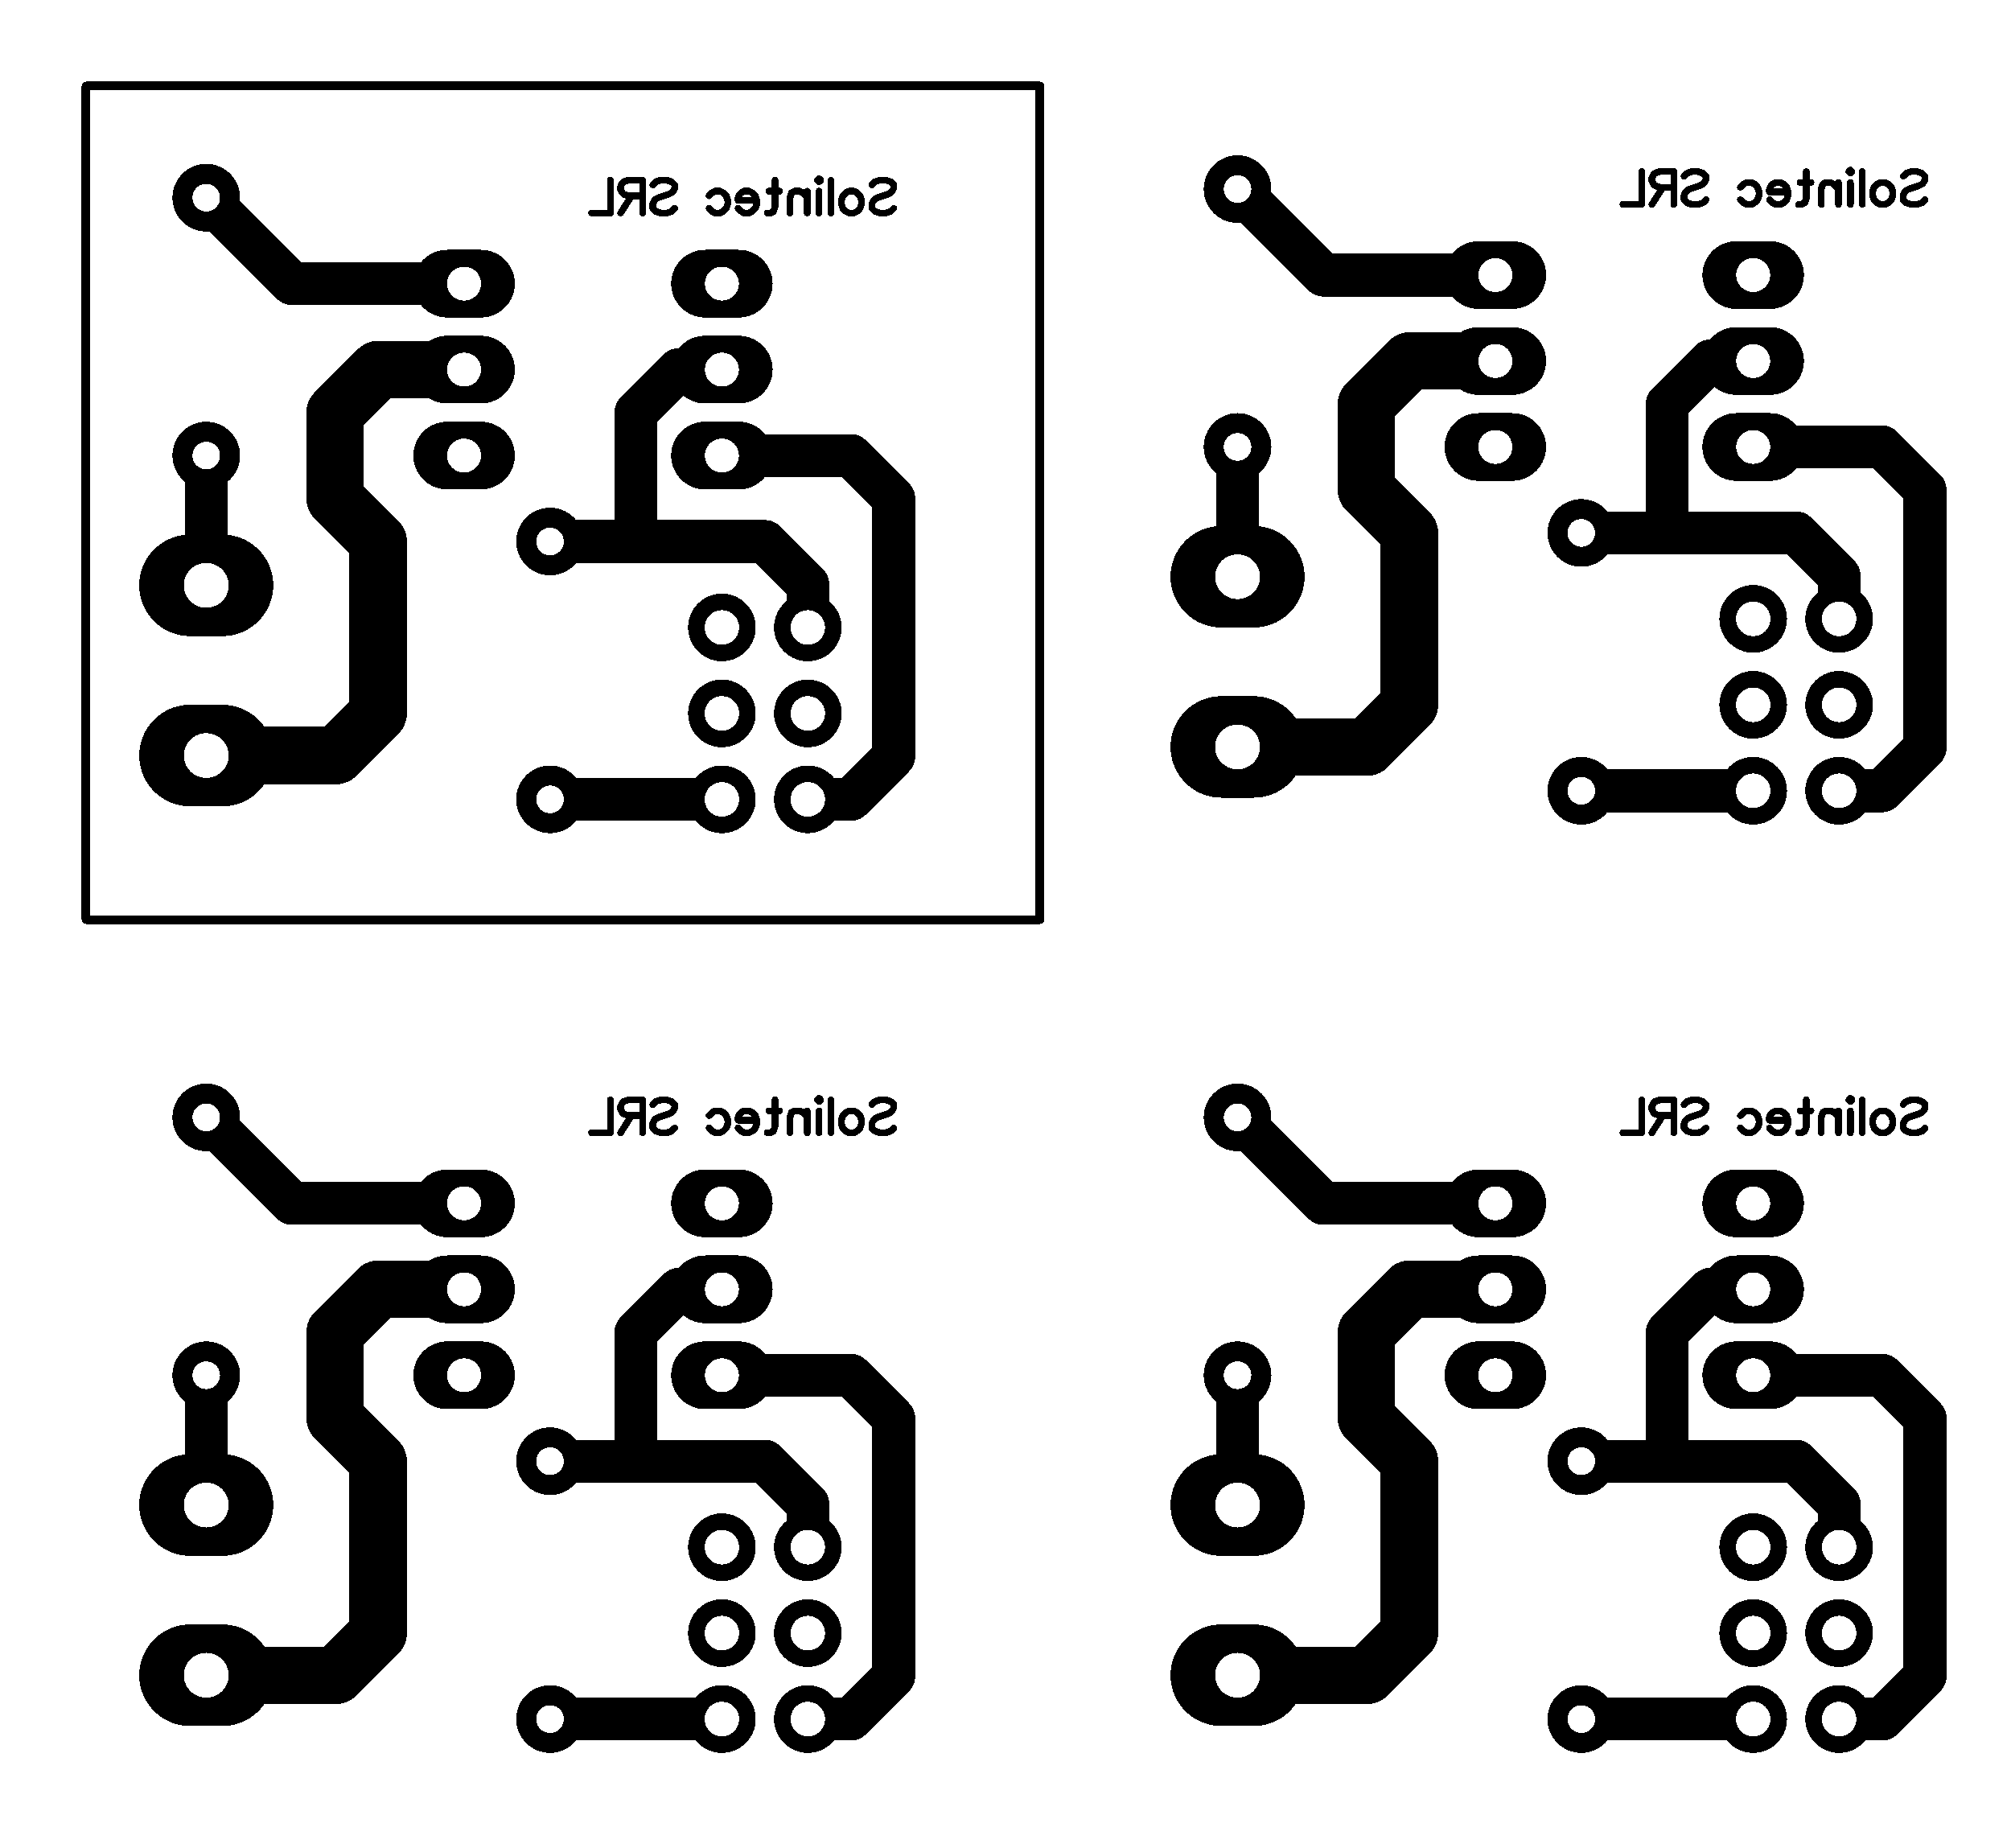 <svg xmlns="http://www.w3.org/2000/svg" xmlns:xlink="http://www.w3.org/1999/xlink" width="59.436mm" height="54.61mm" viewBox="15 -215 234 215"><title></title><style type="text/css">
*[layerid="1"] {stroke:#000000;fill:#000000;}
*[layerid="2"] {stroke:#000000;fill:#000000;}
*[layerid="3"] {stroke:#000000;fill:#000000;}
*[layerid="4"] {stroke:#000000;fill:#000000;}
*[layerid="5"] {stroke:#000000;fill:#000000;}
*[layerid="6"] {stroke:#000000;fill:#000000;}
*[layerid="7"] {stroke:#000000;fill:#000000;}
*[layerid="8"] {stroke:#000000;fill:#000000;}
*[layerid="9"] {stroke:#000000;fill:#000000;}
*[layerid="10"] {stroke:#000000;fill:#000000;}
*[layerid="11"] {stroke:#000000;fill:#000000;}
*[layerid="12"] {stroke:#000000;fill:#000000;}
*[layerid="13"] {stroke:#000000;fill:#000000;}
*[layerid="14"] {stroke:#000000;fill:#000000;}
*[layerid="15"] {stroke:#000000;fill:#000000;}
*[layerid="19"] {stroke:#000000;fill:#000000;}
*[layerid="21"] {stroke:#000000;fill:#000000;}
*[layerid="22"] {stroke:#000000;fill:#000000;}
*[layerid="23"] {stroke:#000000;fill:#000000;}
*[layerid="24"] {stroke:#000000;fill:#000000;}
*[layerid="25"] {stroke:#000000;fill:#000000;}
*[layerid="26"] {stroke:#000000;fill:#000000;}
*[layerid="27"] {stroke:#000000;fill:#000000;}
*[layerid="28"] {stroke:#000000;fill:#000000;}
*[layerid="29"] {stroke:#000000;fill:#000000;}
*[layerid="30"] {stroke:#000000;fill:#000000;}
*[layerid="31"] {stroke:#000000;fill:#000000;}
*[layerid="32"] {stroke:#000000;fill:#000000;}
*[layerid="33"] {stroke:#000000;fill:#000000;}
*[layerid="34"] {stroke:#000000;fill:#000000;}
*[layerid="35"] {stroke:#000000;fill:#000000;}
*[layerid="36"] {stroke:#000000;fill:#000000;}
*[layerid="37"] {stroke:#000000;fill:#000000;}
*[layerid="38"] {stroke:#000000;fill:#000000;}
*[layerid="39"] {stroke:#000000;fill:#000000;}
*[layerid="40"] {stroke:#000000;fill:#000000;}
*[layerid="41"] {stroke:#000000;fill:#000000;}
*[layerid="42"] {stroke:#000000;fill:#000000;}
*[layerid="43"] {stroke:#000000;fill:#000000;}
*[layerid="44"] {stroke:#000000;fill:#000000;}
*[layerid="45"] {stroke:#000000;fill:#000000;}
*[layerid="46"] {stroke:#000000;fill:#000000;}
*[layerid="47"] {stroke:#000000;fill:#000000;}
*[layerid="48"] {stroke:#000000;fill:#000000;}
*[layerid="49"] {stroke:#000000;fill:#000000;}
*[layerid="50"] {stroke:#000000;fill:#000000;}
*[layerid="51"] {stroke:#000000;fill:#000000;}
*[layerid="52"] {stroke:#000000;fill:#000000;}
*[layerid="99"] {stroke:#000000;fill:#000000;}
*[layerid="100"] {stroke:#000000;fill:#000000;}
*[layerid="101"] {stroke:#000000;fill:#000000;}
*[layerid="Hole"] {stroke:#000000;fill:#000000;}
*[layerid="DRCError"] {stroke:#000000;fill:#000000;}
*[fill="none"] {fill: none;}
*[stroke="none"] {stroke: none;}
path, polyline, polygon, line {stroke-linecap:round;}
g[c_partid="part_pad"][layerid="1"] ellipse:not([c_etype="pad_outer"]) {fill:#000000;}
g[c_partid="part_pad"][layerid="1"] polygon:not([c_etype="pad_outer"]) {fill:#000000;}
g[c_partid="part_pad"][layerid="1"] polyline:not([c_etype="pad_outer"]) {stroke:#000000;}
g[c_partid="part_pad"][layerid="2"] ellipse:not([c_etype="pad_outer"]) {fill:#000000;}
g[c_partid="part_pad"][layerid="2"] polygon:not([c_etype="pad_outer"]) {fill:#000000;}
g[c_partid="part_pad"][layerid="2"] polyline:not([c_etype="pad_outer"]) {stroke:#000000;}
g[c_partid="part_pad"][layerid="11"] ellipse:not([c_etype="pad_outer"]) {fill:#000000;}
g[c_partid="part_pad"][layerid="11"] polygon:not([c_etype="pad_outer"]) {fill:#000000;}
g[c_partid="part_pad"][layerid="11"] polyline:not([c_etype="pad_outer"]) {stroke:#000000;}
g[c_partid="part_pad"][layerid="11"] circle {fill:#FFFFFF;}
g[c_partid="part_pad"][layerid="11"] > polyline:nth-of-type(2) {stroke:#FFFFFF;}
g[c_partid="part_pad"][layerid="11"][c_shape="ELLIPSE"]  polyline:nth-last-of-type(1) {stroke:#FFFFFF;}
g[c_partid="part_pad"][layerid="11"][c_shape="RECT"]  polyline:nth-last-of-type(1) {stroke:#FFFFFF;}
g[c_partid="part_pad"][layerid="11"][c_shape="POLYGON"]  polyline:nth-last-of-type(1) {stroke:#FFFFFF;}
g[c_partid="part_via"] > * + circle, #gCurParts g[c_partid="part_via"] > * + circle {fill:#FFFFFF;}
g[c_partid="part_pad"] > polygon[c_etype="pad_outer"], #gCurParts g[c_partid="part_pad"] > polygon[c_etype="pad_outer"] {stroke-linejoin: round;stroke-miterlimit: 100;}
g[c_partid="part_hole"] > circle {fill: #FFFFFF;}path, polyline, polygon {stroke-linejoin:round;}
rect, circle, ellipse, polyline, line, polygon, path {shape-rendering:crispEdges;}
</style>
<rect x="15" y="-215" width="234" height="215" fill="#FFFFFF" stroke="none"/><polyline points="219 -163 234 -163 239 -158 239 -128 234 -123 229 -123" stroke-width="5"  stroke-linecap="round" fill="none" layerid="2" net="GND" id="gge66094" locked="0" /><polyline points="159 -128.1 174.1 -128.1 179 -133 179 -153 174 -158 174 -168 179 -173 189 -173" stroke-width="6.693"  stroke-linecap="round" fill="none" layerid="2" net="N$2" id="gge66091" locked="0" /><polyline points="159 -147.9 159 -163" stroke-width="5"  stroke-linecap="round" fill="none" layerid="2" net="N$1" id="gge66088" locked="0" /><polyline points="219 -123 199 -123" stroke-width="5"  stroke-linecap="round" fill="none" layerid="2" net="V+" id="gge66085" locked="0" /><polyline points="219 -173 214 -173 209 -168 209 -153" stroke-width="5"  stroke-linecap="round" fill="none" layerid="2" net="IN" id="gge66082" locked="0" /><polyline points="229 -143 229 -148 224 -153 209 -153 199 -153" stroke-width="5"  stroke-linecap="round" fill="none" layerid="2" net="IN" id="gge66079" locked="0" /><polyline points="189 -183 169 -183 159 -193" stroke-width="5"  stroke-linecap="round" fill="none" layerid="2" net="N$6" id="gge66076" locked="0" /><polyline points="219 -55 234 -55 239 -50 239 -20 234 -15 229 -15" stroke-width="5"  stroke-linecap="round" fill="none" layerid="2" net="GND" id="gge65527" locked="0" /><polyline points="159 -20.1 174.1 -20.1 179 -25 179 -45 174 -50 174 -60 179 -65 189 -65" stroke-width="6.693"  stroke-linecap="round" fill="none" layerid="2" net="N$2" id="gge65524" locked="0" /><polyline points="159 -39.9 159 -55" stroke-width="5"  stroke-linecap="round" fill="none" layerid="2" net="N$1" id="gge65521" locked="0" /><polyline points="219 -15 199 -15" stroke-width="5"  stroke-linecap="round" fill="none" layerid="2" net="V+" id="gge65518" locked="0" /><polyline points="219 -65 214 -65 209 -60 209 -45" stroke-width="5"  stroke-linecap="round" fill="none" layerid="2" net="IN" id="gge65515" locked="0" /><polyline points="229 -35 229 -40 224 -45 209 -45 199 -45" stroke-width="5"  stroke-linecap="round" fill="none" layerid="2" net="IN" id="gge65512" locked="0" /><polyline points="189 -75 169 -75 159 -85" stroke-width="5"  stroke-linecap="round" fill="none" layerid="2" net="N$6" id="gge65509" locked="0" /><polyline points="99 -55 114 -55 119 -50 119 -20 114 -15 109 -15" stroke-width="5"  stroke-linecap="round" fill="none" layerid="2" net="GND" id="gge64960" locked="0" /><polyline points="39 -20.1 54.1 -20.1 59 -25 59 -45 54 -50 54 -60 59 -65 69 -65" stroke-width="6.693"  stroke-linecap="round" fill="none" layerid="2" net="N$2" id="gge64957" locked="0" /><polyline points="39 -39.9 39 -55" stroke-width="5"  stroke-linecap="round" fill="none" layerid="2" net="N$1" id="gge64954" locked="0" /><polyline points="99 -15 79 -15" stroke-width="5"  stroke-linecap="round" fill="none" layerid="2" net="V+" id="gge64951" locked="0" /><polyline points="99 -65 94 -65 89 -60 89 -45" stroke-width="5"  stroke-linecap="round" fill="none" layerid="2" net="IN" id="gge64948" locked="0" /><polyline points="109 -35 109 -40 104 -45 89 -45 79 -45" stroke-width="5"  stroke-linecap="round" fill="none" layerid="2" net="IN" id="gge64945" locked="0" /><polyline points="69 -75 49 -75 39 -85" stroke-width="5"  stroke-linecap="round" fill="none" layerid="2" net="N$6" id="gge64942" locked="0" /><polyline points="99 -162 114 -162 119 -157 119 -127 114 -122 109 -122" stroke-width="5"  stroke-linecap="round" fill="none" layerid="2" net="GND" id="gge57250" locked="0" /><polyline points="39 -127.1 54.1 -127.1 59 -132 59 -152 54 -157 54 -167 59 -172 69 -172" stroke-width="6.693"  stroke-linecap="round" fill="none" layerid="2" net="N$2" id="gge57247" locked="0" /><polyline points="39 -146.9 39 -162" stroke-width="5"  stroke-linecap="round" fill="none" layerid="2" net="N$1" id="gge57244" locked="0" /><polyline points="99 -122 79 -122" stroke-width="5"  stroke-linecap="round" fill="none" layerid="2" net="V+" id="gge57241" locked="0" /><polyline points="99 -172 94 -172 89 -167 89 -152" stroke-width="5"  stroke-linecap="round" fill="none" layerid="2" net="IN" id="gge57238" locked="0" /><polyline points="109 -142 109 -147 104 -152 89 -152 79 -152" stroke-width="5"  stroke-linecap="round" fill="none" layerid="2" net="IN" id="gge57235" locked="0" /><polyline points="69 -182 49 -182 39 -192" stroke-width="5"  stroke-linecap="round" fill="none" layerid="2" net="N$6" id="gge57232" locked="0" /><g c_partid="part_pcbtext" c_etype="" c_origin="119,-190" c_rotation="360" c_mirror="1" id="rep6" locked="0" layerid="2" c_shapetype="group" ><path c_fontsize="4" c_fontfamily="" c_text="Solintec SRL" d="M 116.454 -193.491 L 116.818 -193.855 L 117.364 -194.036 L 118.091 -194.036 L 118.636 -193.855 L 119 -193.491 L 119 -193.127 L 118.818 -192.764 L 118.636 -192.582 L 118.273 -192.4 L 117.182 -192.036 L 116.818 -191.855 L 116.636 -191.673 L 116.454 -191.309 L 116.454 -190.764 L 116.818 -190.4 L 117.364 -190.218 L 118.091 -190.218 L 118.636 -190.4 L 119 -190.764 M 114.346 -192.764 L 114.709 -192.582 L 115.073 -192.218 L 115.254 -191.673 L 115.254 -191.309 L 115.073 -190.764 L 114.709 -190.4 L 114.346 -190.218 L 113.8 -190.218 L 113.436 -190.4 L 113.073 -190.764 L 112.891 -191.309 L 112.891 -191.673 L 113.073 -192.218 L 113.436 -192.582 L 113.8 -192.764 L 114.346 -192.764 M 111.691 -194.036 L 111.691 -190.218 M 110.491 -194.036 L 110.309 -193.855 L 110.127 -194.036 L 110.309 -194.218 L 110.491 -194.036 M 110.309 -192.764 L 110.309 -190.218 M 108.927 -192.764 L 108.927 -190.218 M 108.927 -192.036 L 108.382 -192.582 L 108.018 -192.764 L 107.473 -192.764 L 107.109 -192.582 L 106.927 -192.036 L 106.927 -190.218 M 105.182 -194.036 L 105.182 -190.946 L 105 -190.4 L 104.636 -190.218 L 104.273 -190.218 M 105.727 -192.764 L 104.454 -192.764 M 103.073 -191.673 L 100.891 -191.673 L 100.891 -192.036 L 101.073 -192.4 L 101.254 -192.582 L 101.618 -192.764 L 102.164 -192.764 L 102.527 -192.582 L 102.891 -192.218 L 103.073 -191.673 L 103.073 -191.309 L 102.891 -190.764 L 102.527 -190.4 L 102.164 -190.218 L 101.618 -190.218 L 101.254 -190.4 L 100.891 -190.764 M 97.509 -192.218 L 97.873 -192.582 L 98.236 -192.764 L 98.782 -192.764 L 99.145 -192.582 L 99.509 -192.218 L 99.691 -191.673 L 99.691 -191.309 L 99.509 -190.764 L 99.145 -190.4 L 98.782 -190.218 L 98.236 -190.218 L 97.873 -190.4 L 97.509 -190.764 M 90.964 -193.491 L 91.327 -193.855 L 91.873 -194.036 L 92.6 -194.036 L 93.145 -193.855 L 93.509 -193.491 L 93.509 -193.127 L 93.327 -192.764 L 93.145 -192.582 L 92.782 -192.4 L 91.691 -192.036 L 91.327 -191.855 L 91.145 -191.673 L 90.964 -191.309 L 90.964 -190.764 L 91.327 -190.4 L 91.873 -190.218 L 92.6 -190.218 L 93.145 -190.4 L 93.509 -190.764 M 89.764 -194.036 L 89.764 -190.218 M 89.764 -194.036 L 88.127 -194.036 L 87.582 -193.855 L 87.4 -193.673 L 87.218 -193.309 L 87.218 -192.946 L 87.4 -192.582 L 87.582 -192.4 L 88.127 -192.218 L 89.764 -192.218 M 88.491 -192.218 L 87.218 -190.218 M 86.018 -194.036 L 86.018 -190.218 M 86.018 -190.218 L 83.836 -190.218" fill="none"  stroke-width="0.787"  /></g><g c_partid="part_pcbtext" c_etype="" c_origin="119,-83" c_rotation="360" c_mirror="1" id="gge64939" locked="0" layerid="2" c_shapetype="group" ><path c_fontsize="4" c_fontfamily="" c_text="Solintec SRL" d="M 116.454 -86.491 L 116.818 -86.855 L 117.364 -87.036 L 118.091 -87.036 L 118.636 -86.855 L 119 -86.491 L 119 -86.127 L 118.818 -85.764 L 118.636 -85.582 L 118.273 -85.4 L 117.182 -85.036 L 116.818 -84.855 L 116.636 -84.673 L 116.454 -84.309 L 116.454 -83.764 L 116.818 -83.4 L 117.364 -83.218 L 118.091 -83.218 L 118.636 -83.4 L 119 -83.764 M 114.346 -85.764 L 114.709 -85.582 L 115.073 -85.218 L 115.254 -84.673 L 115.254 -84.309 L 115.073 -83.764 L 114.709 -83.4 L 114.346 -83.218 L 113.8 -83.218 L 113.436 -83.4 L 113.073 -83.764 L 112.891 -84.309 L 112.891 -84.673 L 113.073 -85.218 L 113.436 -85.582 L 113.8 -85.764 L 114.346 -85.764 M 111.691 -87.036 L 111.691 -83.218 M 110.491 -87.036 L 110.309 -86.855 L 110.127 -87.036 L 110.309 -87.218 L 110.491 -87.036 M 110.309 -85.764 L 110.309 -83.218 M 108.927 -85.764 L 108.927 -83.218 M 108.927 -85.036 L 108.382 -85.582 L 108.018 -85.764 L 107.473 -85.764 L 107.109 -85.582 L 106.927 -85.036 L 106.927 -83.218 M 105.182 -87.036 L 105.182 -83.945 L 105 -83.4 L 104.636 -83.218 L 104.273 -83.218 M 105.727 -85.764 L 104.454 -85.764 M 103.073 -84.673 L 100.891 -84.673 L 100.891 -85.036 L 101.073 -85.4 L 101.254 -85.582 L 101.618 -85.764 L 102.164 -85.764 L 102.527 -85.582 L 102.891 -85.218 L 103.073 -84.673 L 103.073 -84.309 L 102.891 -83.764 L 102.527 -83.4 L 102.164 -83.218 L 101.618 -83.218 L 101.254 -83.4 L 100.891 -83.764 M 97.509 -85.218 L 97.873 -85.582 L 98.236 -85.764 L 98.782 -85.764 L 99.145 -85.582 L 99.509 -85.218 L 99.691 -84.673 L 99.691 -84.309 L 99.509 -83.764 L 99.145 -83.4 L 98.782 -83.218 L 98.236 -83.218 L 97.873 -83.4 L 97.509 -83.764 M 90.964 -86.491 L 91.327 -86.855 L 91.873 -87.036 L 92.6 -87.036 L 93.145 -86.855 L 93.509 -86.491 L 93.509 -86.127 L 93.327 -85.764 L 93.145 -85.582 L 92.782 -85.4 L 91.691 -85.036 L 91.327 -84.855 L 91.145 -84.673 L 90.964 -84.309 L 90.964 -83.764 L 91.327 -83.4 L 91.873 -83.218 L 92.6 -83.218 L 93.145 -83.4 L 93.509 -83.764 M 89.764 -87.036 L 89.764 -83.218 M 89.764 -87.036 L 88.127 -87.036 L 87.582 -86.855 L 87.4 -86.673 L 87.218 -86.309 L 87.218 -85.945 L 87.4 -85.582 L 87.582 -85.4 L 88.127 -85.218 L 89.764 -85.218 M 88.491 -85.218 L 87.218 -83.218 M 86.018 -87.036 L 86.018 -83.218 M 86.018 -83.218 L 83.836 -83.218" fill="none"  stroke-width="0.787"  /></g><g c_partid="part_pcbtext" c_etype="" c_origin="239,-83" c_rotation="360" c_mirror="1" id="gge65506" locked="0" layerid="2" c_shapetype="group" ><path c_fontsize="4" c_fontfamily="" c_text="Solintec SRL" d="M 236.454 -86.491 L 236.818 -86.855 L 237.364 -87.036 L 238.091 -87.036 L 238.636 -86.855 L 239 -86.491 L 239 -86.127 L 238.818 -85.764 L 238.636 -85.582 L 238.273 -85.4 L 237.182 -85.036 L 236.818 -84.855 L 236.636 -84.673 L 236.454 -84.309 L 236.454 -83.764 L 236.818 -83.4 L 237.364 -83.218 L 238.091 -83.218 L 238.636 -83.4 L 239 -83.764 M 234.345 -85.764 L 234.709 -85.582 L 235.073 -85.218 L 235.255 -84.673 L 235.255 -84.309 L 235.073 -83.764 L 234.709 -83.4 L 234.345 -83.218 L 233.8 -83.218 L 233.436 -83.4 L 233.073 -83.764 L 232.891 -84.309 L 232.891 -84.673 L 233.073 -85.218 L 233.436 -85.582 L 233.8 -85.764 L 234.345 -85.764 M 231.691 -87.036 L 231.691 -83.218 M 230.491 -87.036 L 230.309 -86.855 L 230.127 -87.036 L 230.309 -87.218 L 230.491 -87.036 M 230.309 -85.764 L 230.309 -83.218 M 228.927 -85.764 L 228.927 -83.218 M 228.927 -85.036 L 228.382 -85.582 L 228.018 -85.764 L 227.473 -85.764 L 227.109 -85.582 L 226.927 -85.036 L 226.927 -83.218 M 225.182 -87.036 L 225.182 -83.945 L 225 -83.4 L 224.636 -83.218 L 224.273 -83.218 M 225.727 -85.764 L 224.454 -85.764 M 223.073 -84.673 L 220.891 -84.673 L 220.891 -85.036 L 221.073 -85.4 L 221.255 -85.582 L 221.618 -85.764 L 222.164 -85.764 L 222.527 -85.582 L 222.891 -85.218 L 223.073 -84.673 L 223.073 -84.309 L 222.891 -83.764 L 222.527 -83.4 L 222.164 -83.218 L 221.618 -83.218 L 221.255 -83.4 L 220.891 -83.764 M 217.509 -85.218 L 217.873 -85.582 L 218.236 -85.764 L 218.782 -85.764 L 219.145 -85.582 L 219.509 -85.218 L 219.691 -84.673 L 219.691 -84.309 L 219.509 -83.764 L 219.145 -83.4 L 218.782 -83.218 L 218.236 -83.218 L 217.873 -83.4 L 217.509 -83.764 M 210.964 -86.491 L 211.327 -86.855 L 211.873 -87.036 L 212.6 -87.036 L 213.145 -86.855 L 213.509 -86.491 L 213.509 -86.127 L 213.327 -85.764 L 213.145 -85.582 L 212.782 -85.4 L 211.691 -85.036 L 211.327 -84.855 L 211.145 -84.673 L 210.964 -84.309 L 210.964 -83.764 L 211.327 -83.4 L 211.873 -83.218 L 212.6 -83.218 L 213.145 -83.4 L 213.509 -83.764 M 209.764 -87.036 L 209.764 -83.218 M 209.764 -87.036 L 208.127 -87.036 L 207.582 -86.855 L 207.4 -86.673 L 207.218 -86.309 L 207.218 -85.945 L 207.4 -85.582 L 207.582 -85.4 L 208.127 -85.218 L 209.764 -85.218 M 208.491 -85.218 L 207.218 -83.218 M 206.018 -87.036 L 206.018 -83.218 M 206.018 -83.218 L 203.836 -83.218" fill="none"  stroke-width="0.787"  /></g><g c_partid="part_pcbtext" c_etype="" c_origin="239,-191" c_rotation="360" c_mirror="1" id="gge66073" locked="0" layerid="2" c_shapetype="group" ><path c_fontsize="4" c_fontfamily="" c_text="Solintec SRL" d="M 236.454 -194.491 L 236.818 -194.855 L 237.364 -195.036 L 238.091 -195.036 L 238.636 -194.855 L 239 -194.491 L 239 -194.127 L 238.818 -193.764 L 238.636 -193.582 L 238.273 -193.4 L 237.182 -193.036 L 236.818 -192.855 L 236.636 -192.673 L 236.454 -192.309 L 236.454 -191.764 L 236.818 -191.4 L 237.364 -191.218 L 238.091 -191.218 L 238.636 -191.4 L 239 -191.764 M 234.345 -193.764 L 234.709 -193.582 L 235.073 -193.218 L 235.255 -192.673 L 235.255 -192.309 L 235.073 -191.764 L 234.709 -191.4 L 234.345 -191.218 L 233.8 -191.218 L 233.436 -191.4 L 233.073 -191.764 L 232.891 -192.309 L 232.891 -192.673 L 233.073 -193.218 L 233.436 -193.582 L 233.8 -193.764 L 234.345 -193.764 M 231.691 -195.036 L 231.691 -191.218 M 230.491 -195.036 L 230.309 -194.855 L 230.127 -195.036 L 230.309 -195.218 L 230.491 -195.036 M 230.309 -193.764 L 230.309 -191.218 M 228.927 -193.764 L 228.927 -191.218 M 228.927 -193.036 L 228.382 -193.582 L 228.018 -193.764 L 227.473 -193.764 L 227.109 -193.582 L 226.927 -193.036 L 226.927 -191.218 M 225.182 -195.036 L 225.182 -191.946 L 225 -191.4 L 224.636 -191.218 L 224.273 -191.218 M 225.727 -193.764 L 224.454 -193.764 M 223.073 -192.673 L 220.891 -192.673 L 220.891 -193.036 L 221.073 -193.4 L 221.255 -193.582 L 221.618 -193.764 L 222.164 -193.764 L 222.527 -193.582 L 222.891 -193.218 L 223.073 -192.673 L 223.073 -192.309 L 222.891 -191.764 L 222.527 -191.4 L 222.164 -191.218 L 221.618 -191.218 L 221.255 -191.4 L 220.891 -191.764 M 217.509 -193.218 L 217.873 -193.582 L 218.236 -193.764 L 218.782 -193.764 L 219.145 -193.582 L 219.509 -193.218 L 219.691 -192.673 L 219.691 -192.309 L 219.509 -191.764 L 219.145 -191.4 L 218.782 -191.218 L 218.236 -191.218 L 217.873 -191.4 L 217.509 -191.764 M 210.964 -194.491 L 211.327 -194.855 L 211.873 -195.036 L 212.6 -195.036 L 213.145 -194.855 L 213.509 -194.491 L 213.509 -194.127 L 213.327 -193.764 L 213.145 -193.582 L 212.782 -193.4 L 211.691 -193.036 L 211.327 -192.855 L 211.145 -192.673 L 210.964 -192.309 L 210.964 -191.764 L 211.327 -191.4 L 211.873 -191.218 L 212.6 -191.218 L 213.145 -191.4 L 213.509 -191.764 M 209.764 -195.036 L 209.764 -191.218 M 209.764 -195.036 L 208.127 -195.036 L 207.582 -194.855 L 207.4 -194.673 L 207.218 -194.309 L 207.218 -193.946 L 207.4 -193.582 L 207.582 -193.4 L 208.127 -193.218 L 209.764 -193.218 M 208.491 -193.218 L 207.218 -191.218 M 206.018 -195.036 L 206.018 -191.218 M 206.018 -191.218 L 203.836 -191.218" fill="none"  stroke-width="0.787"  /></g><g c_partid="part_pad" c_etype="pinpart" c_origin="69,-182" layerid="11" number="1" net="N$6" plated ="Y"  id="rep15" locked="0" c_rotation="180" c_width="11.811" c_height="7.874" title="N$6" c_shape="OVAL" pasteexpansion="0" solderexpansion="0.2"><polyline  c_etype="pad_shell" points="70.969 -182 67.031 -182" layerid="11" stroke-width="7.874" /><polyline c_etype="pad_hole" points="69.01 -182 68.99 -182" layerid="11" stroke-width="3.937"></polyline></g><g c_partid="part_pad" c_etype="pinpart" c_origin="69,-172" layerid="11" number="2" net="N$2" plated ="Y"  id="rep16" locked="0" c_rotation="180" c_width="11.811" c_height="7.874" title="N$2" c_shape="OVAL" pasteexpansion="0" solderexpansion="0.2"><polyline  c_etype="pad_shell" points="70.969 -172 67.031 -172" layerid="11" stroke-width="7.874" /><polyline c_etype="pad_hole" points="69.01 -172 68.99 -172" layerid="11" stroke-width="3.937"></polyline></g><g c_partid="part_pad" c_etype="pinpart" c_origin="99,-172" layerid="11" number="5" net="IN" plated ="Y"  id="rep17" locked="0" c_rotation="0" c_width="11.811" c_height="7.874" title="IN" c_shape="OVAL" pasteexpansion="0" solderexpansion="0.2"><polyline  c_etype="pad_shell" points="97.031 -172 100.969 -172" layerid="11" stroke-width="7.874" /><polyline c_etype="pad_hole" points="98.99 -172 99.01 -172" layerid="11" stroke-width="3.937"></polyline></g><g c_partid="part_pad" c_etype="pinpart" c_origin="99,-182" layerid="11" number="6" net="" plated ="Y"  id="rep18" locked="0" c_rotation="0" c_width="11.811" c_height="7.874" title="" c_shape="OVAL" pasteexpansion="0" solderexpansion="0.2"><polyline  c_etype="pad_shell" points="97.031 -182 100.969 -182" layerid="11" stroke-width="7.874" /><polyline c_etype="pad_hole" points="98.99 -182 99.01 -182" layerid="11" stroke-width="3.937"></polyline></g><g c_partid="part_pad" c_etype="pinpart" c_origin="69,-162" layerid="11" number="3" net="" plated ="Y"  id="rep19" locked="0" c_rotation="180" c_width="11.811" c_height="7.874" title="" c_shape="OVAL" pasteexpansion="0" solderexpansion="0.2"><polyline  c_etype="pad_shell" points="70.969 -162 67.031 -162" layerid="11" stroke-width="7.874" /><polyline c_etype="pad_hole" points="69.01 -162 68.99 -162" layerid="11" stroke-width="3.937"></polyline></g><g c_partid="part_pad" c_etype="pinpart" c_origin="99,-162" layerid="11" number="4" net="GND" plated ="Y"  id="rep20" locked="0" c_rotation="0" c_width="11.811" c_height="7.874" title="GND" c_shape="OVAL" pasteexpansion="0" solderexpansion="0.2"><polyline  c_etype="pad_shell" points="97.031 -162 100.969 -162" layerid="11" stroke-width="7.874" /><polyline c_etype="pad_hole" points="98.99 -162 99.01 -162" layerid="11" stroke-width="3.937"></polyline></g><g c_partid="part_pad" c_etype="pinpart" c_origin="39,-146.9" layerid="11" number="1" net="N$1" plated ="Y"  id="rep51" locked="0" c_rotation="0" c_width="15.6" c_height="11.811" title="N$1" c_shape="OVAL" pasteexpansion="0" solderexpansion="0.2"><polyline  c_etype="pad_shell" points="37.105 -146.9 40.895 -146.9" layerid="11" stroke-width="11.811" /><polyline c_etype="pad_hole" points="38.99 -146.9 39.01 -146.9" layerid="11" stroke-width="5.2"></polyline></g><g c_partid="part_pad" c_etype="pinpart" c_origin="39,-127.1" layerid="11" number="2" net="N$2" plated ="Y"  id="rep52" locked="0" c_rotation="0" c_width="15.6" c_height="11.811" title="N$2" c_shape="OVAL" pasteexpansion="0" solderexpansion="0.2"><polyline  c_etype="pad_shell" points="37.105 -127.1 40.895 -127.1" layerid="11" stroke-width="11.811" /><polyline c_etype="pad_hole" points="38.99 -127.1 39.01 -127.1" layerid="11" stroke-width="5.2"></polyline></g><g c_partid="part_pad" c_etype="pinpart" c_origin="99,-142" layerid="11" number="1" net="" plated ="Y"  id="rep81" locked="0" c_rotation="270" c_width="7.874" c_height="7.874" title="" c_shape="ELLIPSE" pasteexpansion="0" solderexpansion="0.2"><ellipse c_etype="pad_shell" cx="99" cy="-142" rx="3.937" ry="3.937" layerid="11" stroke-width="0"/><polyline c_etype="pad_hole" points="99 -142.01 99 -141.99" layerid="11" stroke-width="4"></polyline></g><g c_partid="part_pad" c_etype="pinpart" c_origin="109,-142" layerid="11" number="2" net="IN" plated ="Y"  id="rep82" locked="0" c_rotation="270" c_width="7.874" c_height="7.874" title="IN" c_shape="ELLIPSE" pasteexpansion="0" solderexpansion="0.2"><ellipse c_etype="pad_shell" cx="109" cy="-142" rx="3.937" ry="3.937" layerid="11" stroke-width="0"/><polyline c_etype="pad_hole" points="109 -142.01 109 -141.99" layerid="11" stroke-width="4"></polyline></g><g c_partid="part_pad" c_etype="pinpart" c_origin="99,-132" layerid="11" number="3" net="" plated ="Y"  id="rep83" locked="0" c_rotation="270" c_width="7.874" c_height="7.874" title="" c_shape="ELLIPSE" pasteexpansion="0" solderexpansion="0.2"><ellipse c_etype="pad_shell" cx="99" cy="-132" rx="3.937" ry="3.937" layerid="11" stroke-width="0"/><polyline c_etype="pad_hole" points="99 -132.01 99 -131.99" layerid="11" stroke-width="4"></polyline></g><g c_partid="part_pad" c_etype="pinpart" c_origin="109,-132" layerid="11" number="4" net="" plated ="Y"  id="rep84" locked="0" c_rotation="270" c_width="7.874" c_height="7.874" title="" c_shape="ELLIPSE" pasteexpansion="0" solderexpansion="0.2"><ellipse c_etype="pad_shell" cx="109" cy="-132" rx="3.937" ry="3.937" layerid="11" stroke-width="0"/><polyline c_etype="pad_hole" points="109 -132.01 109 -131.99" layerid="11" stroke-width="4"></polyline></g><g c_partid="part_pad" c_etype="pinpart" c_origin="99,-122" layerid="11" number="5" net="V+" plated ="Y"  id="rep85" locked="0" c_rotation="270" c_width="7.874" c_height="7.874" title="V+" c_shape="ELLIPSE" pasteexpansion="0" solderexpansion="0.2"><ellipse c_etype="pad_shell" cx="99" cy="-122" rx="3.937" ry="3.937" layerid="11" stroke-width="0"/><polyline c_etype="pad_hole" points="99 -122.01 99 -121.99" layerid="11" stroke-width="4"></polyline></g><g c_partid="part_pad" c_etype="pinpart" c_origin="109,-122" layerid="11" number="6" net="GND" plated ="Y"  id="rep86" locked="0" c_rotation="270" c_width="7.874" c_height="7.874" title="GND" c_shape="ELLIPSE" pasteexpansion="0" solderexpansion="0.2"><ellipse c_etype="pad_shell" cx="109" cy="-122" rx="3.937" ry="3.937" layerid="11" stroke-width="0"/><polyline c_etype="pad_hole" points="109 -122.01 109 -121.99" layerid="11" stroke-width="4"></polyline></g><g c_partid="part_pad" c_etype="pinpart" c_origin="39,-162" layerid="11" number="1" net="N$1" plated ="Y"  id="rep115" locked="0" c_rotation="90" c_width="7.874" c_height="7.874" title="N$1" c_shape="ELLIPSE" pasteexpansion="0" solderexpansion="0.2"><ellipse c_etype="pad_shell" cx="39" cy="-162" rx="3.937" ry="3.937" layerid="11" stroke-width="0"/><polyline c_etype="pad_hole" points="39 -161.99 39 -162.01" layerid="11" stroke-width="3.2"></polyline></g><g c_partid="part_pad" c_etype="pinpart" c_origin="39,-192" layerid="11" number="2" net="N$6" plated ="Y"  id="rep116" locked="0" c_rotation="90" c_width="7.874" c_height="7.874" title="N$6" c_shape="ELLIPSE" pasteexpansion="0" solderexpansion="0.2"><ellipse c_etype="pad_shell" cx="39" cy="-192" rx="3.937" ry="3.937" layerid="11" stroke-width="0"/><polyline c_etype="pad_hole" points="39 -191.99 39 -192.01" layerid="11" stroke-width="3.2"></polyline></g><g c_partid="part_pad" c_etype="pinpart" c_origin="79,-152" layerid="11" number="1" net="IN" plated ="Y"  id="rep140" locked="0" c_rotation="270" c_width="7.874" c_height="7.874" title="IN" c_shape="ELLIPSE" pasteexpansion="0" solderexpansion="0.2"><ellipse c_etype="pad_shell" cx="79" cy="-152" rx="3.937" ry="3.937" layerid="11" stroke-width="0"/><polyline c_etype="pad_hole" points="79 -152.01 79 -151.99" layerid="11" stroke-width="3.2"></polyline></g><g c_partid="part_pad" c_etype="pinpart" c_origin="79,-122" layerid="11" number="2" net="V+" plated ="Y"  id="rep141" locked="0" c_rotation="270" c_width="7.874" c_height="7.874" title="V+" c_shape="ELLIPSE" pasteexpansion="0" solderexpansion="0.2"><ellipse c_etype="pad_shell" cx="79" cy="-122" rx="3.937" ry="3.937" layerid="11" stroke-width="0"/><polyline c_etype="pad_hole" points="79 -122.01 79 -121.99" layerid="11" stroke-width="3.2"></polyline></g><g c_partid="part_pad" c_etype="pinpart" c_origin="79,-45" layerid="11" number="1" net="IN" plated ="Y"  id="gge64465" locked="0" c_rotation="270" c_width="7.874" c_height="7.874" title="IN" c_shape="ELLIPSE" pasteexpansion="0" solderexpansion="0.2"><ellipse c_etype="pad_shell" cx="79" cy="-45" rx="3.937" ry="3.937" layerid="11" stroke-width="0"/><polyline c_etype="pad_hole" points="79 -45.01 79 -44.99" layerid="11" stroke-width="3.2"></polyline></g><g c_partid="part_pad" c_etype="pinpart" c_origin="79,-15" layerid="11" number="2" net="V+" plated ="Y"  id="gge64483" locked="0" c_rotation="270" c_width="7.874" c_height="7.874" title="V+" c_shape="ELLIPSE" pasteexpansion="0" solderexpansion="0.2"><ellipse c_etype="pad_shell" cx="79" cy="-15" rx="3.937" ry="3.937" layerid="11" stroke-width="0"/><polyline c_etype="pad_hole" points="79 -15.01 79 -14.99" layerid="11" stroke-width="3.2"></polyline></g><g c_partid="part_pad" c_etype="pinpart" c_origin="39,-55" layerid="11" number="1" net="N$1" plated ="Y"  id="gge64552" locked="0" c_rotation="90" c_width="7.874" c_height="7.874" title="N$1" c_shape="ELLIPSE" pasteexpansion="0" solderexpansion="0.2"><ellipse c_etype="pad_shell" cx="39" cy="-55" rx="3.937" ry="3.937" layerid="11" stroke-width="0"/><polyline c_etype="pad_hole" points="39 -54.99 39 -55.01" layerid="11" stroke-width="3.2"></polyline></g><g c_partid="part_pad" c_etype="pinpart" c_origin="39,-85" layerid="11" number="2" net="N$6" plated ="Y"  id="gge64570" locked="0" c_rotation="90" c_width="7.874" c_height="7.874" title="N$6" c_shape="ELLIPSE" pasteexpansion="0" solderexpansion="0.2"><ellipse c_etype="pad_shell" cx="39" cy="-85" rx="3.937" ry="3.937" layerid="11" stroke-width="0"/><polyline c_etype="pad_hole" points="39 -84.99 39 -85.01" layerid="11" stroke-width="3.2"></polyline></g><g c_partid="part_pad" c_etype="pinpart" c_origin="99,-35" layerid="11" number="1" net="" plated ="Y"  id="gge64627" locked="0" c_rotation="270" c_width="7.874" c_height="7.874" title="" c_shape="ELLIPSE" pasteexpansion="0" solderexpansion="0.2"><ellipse c_etype="pad_shell" cx="99" cy="-35" rx="3.937" ry="3.937" layerid="11" stroke-width="0"/><polyline c_etype="pad_hole" points="99 -35.01 99 -34.99" layerid="11" stroke-width="4"></polyline></g><g c_partid="part_pad" c_etype="pinpart" c_origin="109,-35" layerid="11" number="2" net="IN" plated ="Y"  id="gge64642" locked="0" c_rotation="270" c_width="7.874" c_height="7.874" title="IN" c_shape="ELLIPSE" pasteexpansion="0" solderexpansion="0.2"><ellipse c_etype="pad_shell" cx="109" cy="-35" rx="3.937" ry="3.937" layerid="11" stroke-width="0"/><polyline c_etype="pad_hole" points="109 -35.01 109 -34.99" layerid="11" stroke-width="4"></polyline></g><g c_partid="part_pad" c_etype="pinpart" c_origin="99,-25" layerid="11" number="3" net="" plated ="Y"  id="gge64660" locked="0" c_rotation="270" c_width="7.874" c_height="7.874" title="" c_shape="ELLIPSE" pasteexpansion="0" solderexpansion="0.2"><ellipse c_etype="pad_shell" cx="99" cy="-25" rx="3.937" ry="3.937" layerid="11" stroke-width="0"/><polyline c_etype="pad_hole" points="99 -25.01 99 -24.99" layerid="11" stroke-width="4"></polyline></g><g c_partid="part_pad" c_etype="pinpart" c_origin="109,-25" layerid="11" number="4" net="" plated ="Y"  id="gge64675" locked="0" c_rotation="270" c_width="7.874" c_height="7.874" title="" c_shape="ELLIPSE" pasteexpansion="0" solderexpansion="0.2"><ellipse c_etype="pad_shell" cx="109" cy="-25" rx="3.937" ry="3.937" layerid="11" stroke-width="0"/><polyline c_etype="pad_hole" points="109 -25.01 109 -24.99" layerid="11" stroke-width="4"></polyline></g><g c_partid="part_pad" c_etype="pinpart" c_origin="99,-15" layerid="11" number="5" net="V+" plated ="Y"  id="gge64690" locked="0" c_rotation="270" c_width="7.874" c_height="7.874" title="V+" c_shape="ELLIPSE" pasteexpansion="0" solderexpansion="0.2"><ellipse c_etype="pad_shell" cx="99" cy="-15" rx="3.937" ry="3.937" layerid="11" stroke-width="0"/><polyline c_etype="pad_hole" points="99 -15.01 99 -14.99" layerid="11" stroke-width="4"></polyline></g><g c_partid="part_pad" c_etype="pinpart" c_origin="109,-15" layerid="11" number="6" net="GND" plated ="Y"  id="gge64708" locked="0" c_rotation="270" c_width="7.874" c_height="7.874" title="GND" c_shape="ELLIPSE" pasteexpansion="0" solderexpansion="0.2"><ellipse c_etype="pad_shell" cx="109" cy="-15" rx="3.937" ry="3.937" layerid="11" stroke-width="0"/><polyline c_etype="pad_hole" points="109 -15.01 109 -14.99" layerid="11" stroke-width="4"></polyline></g><g c_partid="part_pad" c_etype="pinpart" c_origin="39,-39.9" layerid="11" number="1" net="N$1" plated ="Y"  id="gge64789" locked="0" c_rotation="0" c_width="15.6" c_height="11.811" title="N$1" c_shape="OVAL" pasteexpansion="0" solderexpansion="0.2"><polyline  c_etype="pad_shell" points="37.105 -39.9 40.895 -39.9" layerid="11" stroke-width="11.811" /><polyline c_etype="pad_hole" points="38.99 -39.9 39.01 -39.9" layerid="11" stroke-width="5.2"></polyline></g><g c_partid="part_pad" c_etype="pinpart" c_origin="39,-20.1" layerid="11" number="2" net="N$2" plated ="Y"  id="gge64804" locked="0" c_rotation="0" c_width="15.6" c_height="11.811" title="N$2" c_shape="OVAL" pasteexpansion="0" solderexpansion="0.2"><polyline  c_etype="pad_shell" points="37.105 -20.1 40.895 -20.1" layerid="11" stroke-width="11.811" /><polyline c_etype="pad_hole" points="38.99 -20.1 39.01 -20.1" layerid="11" stroke-width="5.2"></polyline></g><g c_partid="part_pad" c_etype="pinpart" c_origin="69,-75" layerid="11" number="1" net="N$6" plated ="Y"  id="gge64840" locked="0" c_rotation="180" c_width="11.811" c_height="7.874" title="N$6" c_shape="OVAL" pasteexpansion="0" solderexpansion="0.2"><polyline  c_etype="pad_shell" points="70.969 -75 67.031 -75" layerid="11" stroke-width="7.874" /><polyline c_etype="pad_hole" points="69.01 -75 68.99 -75" layerid="11" stroke-width="3.937"></polyline></g><g c_partid="part_pad" c_etype="pinpart" c_origin="69,-65" layerid="11" number="2" net="N$2" plated ="Y"  id="gge64855" locked="0" c_rotation="180" c_width="11.811" c_height="7.874" title="N$2" c_shape="OVAL" pasteexpansion="0" solderexpansion="0.2"><polyline  c_etype="pad_shell" points="70.969 -65 67.031 -65" layerid="11" stroke-width="7.874" /><polyline c_etype="pad_hole" points="69.01 -65 68.99 -65" layerid="11" stroke-width="3.937"></polyline></g><g c_partid="part_pad" c_etype="pinpart" c_origin="99,-65" layerid="11" number="5" net="IN" plated ="Y"  id="gge64870" locked="0" c_rotation="0" c_width="11.811" c_height="7.874" title="IN" c_shape="OVAL" pasteexpansion="0" solderexpansion="0.2"><polyline  c_etype="pad_shell" points="97.031 -65 100.969 -65" layerid="11" stroke-width="7.874" /><polyline c_etype="pad_hole" points="98.99 -65 99.01 -65" layerid="11" stroke-width="3.937"></polyline></g><g c_partid="part_pad" c_etype="pinpart" c_origin="99,-75" layerid="11" number="6" net="" plated ="Y"  id="gge64885" locked="0" c_rotation="0" c_width="11.811" c_height="7.874" title="" c_shape="OVAL" pasteexpansion="0" solderexpansion="0.2"><polyline  c_etype="pad_shell" points="97.031 -75 100.969 -75" layerid="11" stroke-width="7.874" /><polyline c_etype="pad_hole" points="98.99 -75 99.01 -75" layerid="11" stroke-width="3.937"></polyline></g><g c_partid="part_pad" c_etype="pinpart" c_origin="69,-55" layerid="11" number="3" net="" plated ="Y"  id="gge64900" locked="0" c_rotation="180" c_width="11.811" c_height="7.874" title="" c_shape="OVAL" pasteexpansion="0" solderexpansion="0.2"><polyline  c_etype="pad_shell" points="70.969 -55 67.031 -55" layerid="11" stroke-width="7.874" /><polyline c_etype="pad_hole" points="69.01 -55 68.99 -55" layerid="11" stroke-width="3.937"></polyline></g><g c_partid="part_pad" c_etype="pinpart" c_origin="99,-55" layerid="11" number="4" net="GND" plated ="Y"  id="gge64915" locked="0" c_rotation="0" c_width="11.811" c_height="7.874" title="GND" c_shape="OVAL" pasteexpansion="0" solderexpansion="0.2"><polyline  c_etype="pad_shell" points="97.031 -55 100.969 -55" layerid="11" stroke-width="7.874" /><polyline c_etype="pad_hole" points="98.99 -55 99.01 -55" layerid="11" stroke-width="3.937"></polyline></g><g c_partid="part_pad" c_etype="pinpart" c_origin="199,-45" layerid="11" number="1" net="IN" plated ="Y"  id="gge65032" locked="0" c_rotation="270" c_width="7.874" c_height="7.874" title="IN" c_shape="ELLIPSE" pasteexpansion="0" solderexpansion="0.2"><ellipse c_etype="pad_shell" cx="199" cy="-45" rx="3.937" ry="3.937" layerid="11" stroke-width="0"/><polyline c_etype="pad_hole" points="199 -45.01 199 -44.99" layerid="11" stroke-width="3.2"></polyline></g><g c_partid="part_pad" c_etype="pinpart" c_origin="199,-15" layerid="11" number="2" net="V+" plated ="Y"  id="gge65050" locked="0" c_rotation="270" c_width="7.874" c_height="7.874" title="V+" c_shape="ELLIPSE" pasteexpansion="0" solderexpansion="0.2"><ellipse c_etype="pad_shell" cx="199" cy="-15" rx="3.937" ry="3.937" layerid="11" stroke-width="0"/><polyline c_etype="pad_hole" points="199 -15.01 199 -14.99" layerid="11" stroke-width="3.2"></polyline></g><g c_partid="part_pad" c_etype="pinpart" c_origin="159,-55" layerid="11" number="1" net="N$1" plated ="Y"  id="gge65119" locked="0" c_rotation="90" c_width="7.874" c_height="7.874" title="N$1" c_shape="ELLIPSE" pasteexpansion="0" solderexpansion="0.2"><ellipse c_etype="pad_shell" cx="159" cy="-55" rx="3.937" ry="3.937" layerid="11" stroke-width="0"/><polyline c_etype="pad_hole" points="159 -54.99 159 -55.01" layerid="11" stroke-width="3.2"></polyline></g><g c_partid="part_pad" c_etype="pinpart" c_origin="159,-85" layerid="11" number="2" net="N$6" plated ="Y"  id="gge65137" locked="0" c_rotation="90" c_width="7.874" c_height="7.874" title="N$6" c_shape="ELLIPSE" pasteexpansion="0" solderexpansion="0.2"><ellipse c_etype="pad_shell" cx="159" cy="-85" rx="3.937" ry="3.937" layerid="11" stroke-width="0"/><polyline c_etype="pad_hole" points="159 -84.99 159 -85.01" layerid="11" stroke-width="3.2"></polyline></g><g c_partid="part_pad" c_etype="pinpart" c_origin="219,-35" layerid="11" number="1" net="" plated ="Y"  id="gge65194" locked="0" c_rotation="270" c_width="7.874" c_height="7.874" title="" c_shape="ELLIPSE" pasteexpansion="0" solderexpansion="0.2"><ellipse c_etype="pad_shell" cx="219" cy="-35" rx="3.937" ry="3.937" layerid="11" stroke-width="0"/><polyline c_etype="pad_hole" points="219 -35.01 219 -34.99" layerid="11" stroke-width="4"></polyline></g><g c_partid="part_pad" c_etype="pinpart" c_origin="229,-35" layerid="11" number="2" net="IN" plated ="Y"  id="gge65209" locked="0" c_rotation="270" c_width="7.874" c_height="7.874" title="IN" c_shape="ELLIPSE" pasteexpansion="0" solderexpansion="0.2"><ellipse c_etype="pad_shell" cx="229" cy="-35" rx="3.937" ry="3.937" layerid="11" stroke-width="0"/><polyline c_etype="pad_hole" points="229 -35.01 229 -34.99" layerid="11" stroke-width="4"></polyline></g><g c_partid="part_pad" c_etype="pinpart" c_origin="219,-25" layerid="11" number="3" net="" plated ="Y"  id="gge65227" locked="0" c_rotation="270" c_width="7.874" c_height="7.874" title="" c_shape="ELLIPSE" pasteexpansion="0" solderexpansion="0.2"><ellipse c_etype="pad_shell" cx="219" cy="-25" rx="3.937" ry="3.937" layerid="11" stroke-width="0"/><polyline c_etype="pad_hole" points="219 -25.01 219 -24.99" layerid="11" stroke-width="4"></polyline></g><g c_partid="part_pad" c_etype="pinpart" c_origin="229,-25" layerid="11" number="4" net="" plated ="Y"  id="gge65242" locked="0" c_rotation="270" c_width="7.874" c_height="7.874" title="" c_shape="ELLIPSE" pasteexpansion="0" solderexpansion="0.2"><ellipse c_etype="pad_shell" cx="229" cy="-25" rx="3.937" ry="3.937" layerid="11" stroke-width="0"/><polyline c_etype="pad_hole" points="229 -25.01 229 -24.99" layerid="11" stroke-width="4"></polyline></g><g c_partid="part_pad" c_etype="pinpart" c_origin="219,-15" layerid="11" number="5" net="V+" plated ="Y"  id="gge65257" locked="0" c_rotation="270" c_width="7.874" c_height="7.874" title="V+" c_shape="ELLIPSE" pasteexpansion="0" solderexpansion="0.2"><ellipse c_etype="pad_shell" cx="219" cy="-15" rx="3.937" ry="3.937" layerid="11" stroke-width="0"/><polyline c_etype="pad_hole" points="219 -15.01 219 -14.99" layerid="11" stroke-width="4"></polyline></g><g c_partid="part_pad" c_etype="pinpart" c_origin="229,-15" layerid="11" number="6" net="GND" plated ="Y"  id="gge65275" locked="0" c_rotation="270" c_width="7.874" c_height="7.874" title="GND" c_shape="ELLIPSE" pasteexpansion="0" solderexpansion="0.2"><ellipse c_etype="pad_shell" cx="229" cy="-15" rx="3.937" ry="3.937" layerid="11" stroke-width="0"/><polyline c_etype="pad_hole" points="229 -15.01 229 -14.99" layerid="11" stroke-width="4"></polyline></g><g c_partid="part_pad" c_etype="pinpart" c_origin="159,-39.9" layerid="11" number="1" net="N$1" plated ="Y"  id="gge65356" locked="0" c_rotation="0" c_width="15.6" c_height="11.811" title="N$1" c_shape="OVAL" pasteexpansion="0" solderexpansion="0.2"><polyline  c_etype="pad_shell" points="157.106 -39.9 160.894 -39.9" layerid="11" stroke-width="11.811" /><polyline c_etype="pad_hole" points="158.99 -39.9 159.01 -39.9" layerid="11" stroke-width="5.2"></polyline></g><g c_partid="part_pad" c_etype="pinpart" c_origin="159,-20.1" layerid="11" number="2" net="N$2" plated ="Y"  id="gge65371" locked="0" c_rotation="0" c_width="15.6" c_height="11.811" title="N$2" c_shape="OVAL" pasteexpansion="0" solderexpansion="0.2"><polyline  c_etype="pad_shell" points="157.106 -20.1 160.894 -20.1" layerid="11" stroke-width="11.811" /><polyline c_etype="pad_hole" points="158.99 -20.1 159.01 -20.1" layerid="11" stroke-width="5.2"></polyline></g><g c_partid="part_pad" c_etype="pinpart" c_origin="189,-75" layerid="11" number="1" net="N$6" plated ="Y"  id="gge65407" locked="0" c_rotation="180" c_width="11.811" c_height="7.874" title="N$6" c_shape="OVAL" pasteexpansion="0" solderexpansion="0.2"><polyline  c_etype="pad_shell" points="190.969 -75 187.031 -75" layerid="11" stroke-width="7.874" /><polyline c_etype="pad_hole" points="189.01 -75 188.99 -75" layerid="11" stroke-width="3.937"></polyline></g><g c_partid="part_pad" c_etype="pinpart" c_origin="189,-65" layerid="11" number="2" net="N$2" plated ="Y"  id="gge65422" locked="0" c_rotation="180" c_width="11.811" c_height="7.874" title="N$2" c_shape="OVAL" pasteexpansion="0" solderexpansion="0.2"><polyline  c_etype="pad_shell" points="190.969 -65 187.031 -65" layerid="11" stroke-width="7.874" /><polyline c_etype="pad_hole" points="189.01 -65 188.99 -65" layerid="11" stroke-width="3.937"></polyline></g><g c_partid="part_pad" c_etype="pinpart" c_origin="219,-65" layerid="11" number="5" net="IN" plated ="Y"  id="gge65437" locked="0" c_rotation="0" c_width="11.811" c_height="7.874" title="IN" c_shape="OVAL" pasteexpansion="0" solderexpansion="0.2"><polyline  c_etype="pad_shell" points="217.031 -65 220.969 -65" layerid="11" stroke-width="7.874" /><polyline c_etype="pad_hole" points="218.99 -65 219.01 -65" layerid="11" stroke-width="3.937"></polyline></g><g c_partid="part_pad" c_etype="pinpart" c_origin="219,-75" layerid="11" number="6" net="" plated ="Y"  id="gge65452" locked="0" c_rotation="0" c_width="11.811" c_height="7.874" title="" c_shape="OVAL" pasteexpansion="0" solderexpansion="0.2"><polyline  c_etype="pad_shell" points="217.031 -75 220.969 -75" layerid="11" stroke-width="7.874" /><polyline c_etype="pad_hole" points="218.99 -75 219.01 -75" layerid="11" stroke-width="3.937"></polyline></g><g c_partid="part_pad" c_etype="pinpart" c_origin="189,-55" layerid="11" number="3" net="" plated ="Y"  id="gge65467" locked="0" c_rotation="180" c_width="11.811" c_height="7.874" title="" c_shape="OVAL" pasteexpansion="0" solderexpansion="0.2"><polyline  c_etype="pad_shell" points="190.969 -55 187.031 -55" layerid="11" stroke-width="7.874" /><polyline c_etype="pad_hole" points="189.01 -55 188.99 -55" layerid="11" stroke-width="3.937"></polyline></g><g c_partid="part_pad" c_etype="pinpart" c_origin="219,-55" layerid="11" number="4" net="GND" plated ="Y"  id="gge65482" locked="0" c_rotation="0" c_width="11.811" c_height="7.874" title="GND" c_shape="OVAL" pasteexpansion="0" solderexpansion="0.2"><polyline  c_etype="pad_shell" points="217.031 -55 220.969 -55" layerid="11" stroke-width="7.874" /><polyline c_etype="pad_hole" points="218.99 -55 219.01 -55" layerid="11" stroke-width="3.937"></polyline></g><g c_partid="part_pad" c_etype="pinpart" c_origin="199,-153" layerid="11" number="1" net="IN" plated ="Y"  id="gge65599" locked="0" c_rotation="270" c_width="7.874" c_height="7.874" title="IN" c_shape="ELLIPSE" pasteexpansion="0" solderexpansion="0.2"><ellipse c_etype="pad_shell" cx="199" cy="-153" rx="3.937" ry="3.937" layerid="11" stroke-width="0"/><polyline c_etype="pad_hole" points="199 -153.01 199 -152.99" layerid="11" stroke-width="3.2"></polyline></g><g c_partid="part_pad" c_etype="pinpart" c_origin="199,-123" layerid="11" number="2" net="V+" plated ="Y"  id="gge65617" locked="0" c_rotation="270" c_width="7.874" c_height="7.874" title="V+" c_shape="ELLIPSE" pasteexpansion="0" solderexpansion="0.2"><ellipse c_etype="pad_shell" cx="199" cy="-123" rx="3.937" ry="3.937" layerid="11" stroke-width="0"/><polyline c_etype="pad_hole" points="199 -123.01 199 -122.99" layerid="11" stroke-width="3.2"></polyline></g><g c_partid="part_pad" c_etype="pinpart" c_origin="159,-163" layerid="11" number="1" net="N$1" plated ="Y"  id="gge65686" locked="0" c_rotation="90" c_width="7.874" c_height="7.874" title="N$1" c_shape="ELLIPSE" pasteexpansion="0" solderexpansion="0.2"><ellipse c_etype="pad_shell" cx="159" cy="-163" rx="3.937" ry="3.937" layerid="11" stroke-width="0"/><polyline c_etype="pad_hole" points="159 -162.99 159 -163.01" layerid="11" stroke-width="3.2"></polyline></g><g c_partid="part_pad" c_etype="pinpart" c_origin="159,-193" layerid="11" number="2" net="N$6" plated ="Y"  id="gge65704" locked="0" c_rotation="90" c_width="7.874" c_height="7.874" title="N$6" c_shape="ELLIPSE" pasteexpansion="0" solderexpansion="0.2"><ellipse c_etype="pad_shell" cx="159" cy="-193" rx="3.937" ry="3.937" layerid="11" stroke-width="0"/><polyline c_etype="pad_hole" points="159 -192.99 159 -193.01" layerid="11" stroke-width="3.2"></polyline></g><g c_partid="part_pad" c_etype="pinpart" c_origin="219,-143" layerid="11" number="1" net="" plated ="Y"  id="gge65761" locked="0" c_rotation="270" c_width="7.874" c_height="7.874" title="" c_shape="ELLIPSE" pasteexpansion="0" solderexpansion="0.2"><ellipse c_etype="pad_shell" cx="219" cy="-143" rx="3.937" ry="3.937" layerid="11" stroke-width="0"/><polyline c_etype="pad_hole" points="219 -143.01 219 -142.99" layerid="11" stroke-width="4"></polyline></g><g c_partid="part_pad" c_etype="pinpart" c_origin="229,-143" layerid="11" number="2" net="IN" plated ="Y"  id="gge65776" locked="0" c_rotation="270" c_width="7.874" c_height="7.874" title="IN" c_shape="ELLIPSE" pasteexpansion="0" solderexpansion="0.2"><ellipse c_etype="pad_shell" cx="229" cy="-143" rx="3.937" ry="3.937" layerid="11" stroke-width="0"/><polyline c_etype="pad_hole" points="229 -143.01 229 -142.99" layerid="11" stroke-width="4"></polyline></g><g c_partid="part_pad" c_etype="pinpart" c_origin="219,-133" layerid="11" number="3" net="" plated ="Y"  id="gge65794" locked="0" c_rotation="270" c_width="7.874" c_height="7.874" title="" c_shape="ELLIPSE" pasteexpansion="0" solderexpansion="0.2"><ellipse c_etype="pad_shell" cx="219" cy="-133" rx="3.937" ry="3.937" layerid="11" stroke-width="0"/><polyline c_etype="pad_hole" points="219 -133.01 219 -132.99" layerid="11" stroke-width="4"></polyline></g><g c_partid="part_pad" c_etype="pinpart" c_origin="229,-133" layerid="11" number="4" net="" plated ="Y"  id="gge65809" locked="0" c_rotation="270" c_width="7.874" c_height="7.874" title="" c_shape="ELLIPSE" pasteexpansion="0" solderexpansion="0.2"><ellipse c_etype="pad_shell" cx="229" cy="-133" rx="3.937" ry="3.937" layerid="11" stroke-width="0"/><polyline c_etype="pad_hole" points="229 -133.01 229 -132.99" layerid="11" stroke-width="4"></polyline></g><g c_partid="part_pad" c_etype="pinpart" c_origin="219,-123" layerid="11" number="5" net="V+" plated ="Y"  id="gge65824" locked="0" c_rotation="270" c_width="7.874" c_height="7.874" title="V+" c_shape="ELLIPSE" pasteexpansion="0" solderexpansion="0.2"><ellipse c_etype="pad_shell" cx="219" cy="-123" rx="3.937" ry="3.937" layerid="11" stroke-width="0"/><polyline c_etype="pad_hole" points="219 -123.01 219 -122.99" layerid="11" stroke-width="4"></polyline></g><g c_partid="part_pad" c_etype="pinpart" c_origin="229,-123" layerid="11" number="6" net="GND" plated ="Y"  id="gge65842" locked="0" c_rotation="270" c_width="7.874" c_height="7.874" title="GND" c_shape="ELLIPSE" pasteexpansion="0" solderexpansion="0.2"><ellipse c_etype="pad_shell" cx="229" cy="-123" rx="3.937" ry="3.937" layerid="11" stroke-width="0"/><polyline c_etype="pad_hole" points="229 -123.01 229 -122.99" layerid="11" stroke-width="4"></polyline></g><g c_partid="part_pad" c_etype="pinpart" c_origin="159,-147.9" layerid="11" number="1" net="N$1" plated ="Y"  id="gge65923" locked="0" c_rotation="0" c_width="15.6" c_height="11.811" title="N$1" c_shape="OVAL" pasteexpansion="0" solderexpansion="0.2"><polyline  c_etype="pad_shell" points="157.106 -147.9 160.894 -147.9" layerid="11" stroke-width="11.811" /><polyline c_etype="pad_hole" points="158.99 -147.9 159.01 -147.9" layerid="11" stroke-width="5.2"></polyline></g><g c_partid="part_pad" c_etype="pinpart" c_origin="159,-128.1" layerid="11" number="2" net="N$2" plated ="Y"  id="gge65938" locked="0" c_rotation="0" c_width="15.6" c_height="11.811" title="N$2" c_shape="OVAL" pasteexpansion="0" solderexpansion="0.2"><polyline  c_etype="pad_shell" points="157.106 -128.1 160.894 -128.1" layerid="11" stroke-width="11.811" /><polyline c_etype="pad_hole" points="158.99 -128.1 159.01 -128.1" layerid="11" stroke-width="5.2"></polyline></g><g c_partid="part_pad" c_etype="pinpart" c_origin="189,-183" layerid="11" number="1" net="N$6" plated ="Y"  id="gge65974" locked="0" c_rotation="180" c_width="11.811" c_height="7.874" title="N$6" c_shape="OVAL" pasteexpansion="0" solderexpansion="0.2"><polyline  c_etype="pad_shell" points="190.969 -183 187.031 -183" layerid="11" stroke-width="7.874" /><polyline c_etype="pad_hole" points="189.01 -183 188.99 -183" layerid="11" stroke-width="3.937"></polyline></g><g c_partid="part_pad" c_etype="pinpart" c_origin="189,-173" layerid="11" number="2" net="N$2" plated ="Y"  id="gge65989" locked="0" c_rotation="180" c_width="11.811" c_height="7.874" title="N$2" c_shape="OVAL" pasteexpansion="0" solderexpansion="0.2"><polyline  c_etype="pad_shell" points="190.969 -173 187.031 -173" layerid="11" stroke-width="7.874" /><polyline c_etype="pad_hole" points="189.01 -173 188.99 -173" layerid="11" stroke-width="3.937"></polyline></g><g c_partid="part_pad" c_etype="pinpart" c_origin="219,-173" layerid="11" number="5" net="IN" plated ="Y"  id="gge66004" locked="0" c_rotation="0" c_width="11.811" c_height="7.874" title="IN" c_shape="OVAL" pasteexpansion="0" solderexpansion="0.2"><polyline  c_etype="pad_shell" points="217.031 -173 220.969 -173" layerid="11" stroke-width="7.874" /><polyline c_etype="pad_hole" points="218.99 -173 219.01 -173" layerid="11" stroke-width="3.937"></polyline></g><g c_partid="part_pad" c_etype="pinpart" c_origin="219,-183" layerid="11" number="6" net="" plated ="Y"  id="gge66019" locked="0" c_rotation="0" c_width="11.811" c_height="7.874" title="" c_shape="OVAL" pasteexpansion="0" solderexpansion="0.2"><polyline  c_etype="pad_shell" points="217.031 -183 220.969 -183" layerid="11" stroke-width="7.874" /><polyline c_etype="pad_hole" points="218.99 -183 219.01 -183" layerid="11" stroke-width="3.937"></polyline></g><g c_partid="part_pad" c_etype="pinpart" c_origin="189,-163" layerid="11" number="3" net="" plated ="Y"  id="gge66034" locked="0" c_rotation="180" c_width="11.811" c_height="7.874" title="" c_shape="OVAL" pasteexpansion="0" solderexpansion="0.2"><polyline  c_etype="pad_shell" points="190.969 -163 187.031 -163" layerid="11" stroke-width="7.874" /><polyline c_etype="pad_hole" points="189.01 -163 188.99 -163" layerid="11" stroke-width="3.937"></polyline></g><g c_partid="part_pad" c_etype="pinpart" c_origin="219,-163" layerid="11" number="4" net="GND" plated ="Y"  id="gge66049" locked="0" c_rotation="0" c_width="11.811" c_height="7.874" title="GND" c_shape="OVAL" pasteexpansion="0" solderexpansion="0.2"><polyline  c_etype="pad_shell" points="217.031 -163 220.969 -163" layerid="11" stroke-width="7.874" /><polyline c_etype="pad_hole" points="218.99 -163 219.01 -163" layerid="11" stroke-width="3.937"></polyline></g><polyline points="25 -205 136 -205 136 -108 25 -108 25 -205" stroke-width="1"  stroke-linecap="round" fill="none" layerid="10" net="" id="gge57124" locked="0" /></svg>
